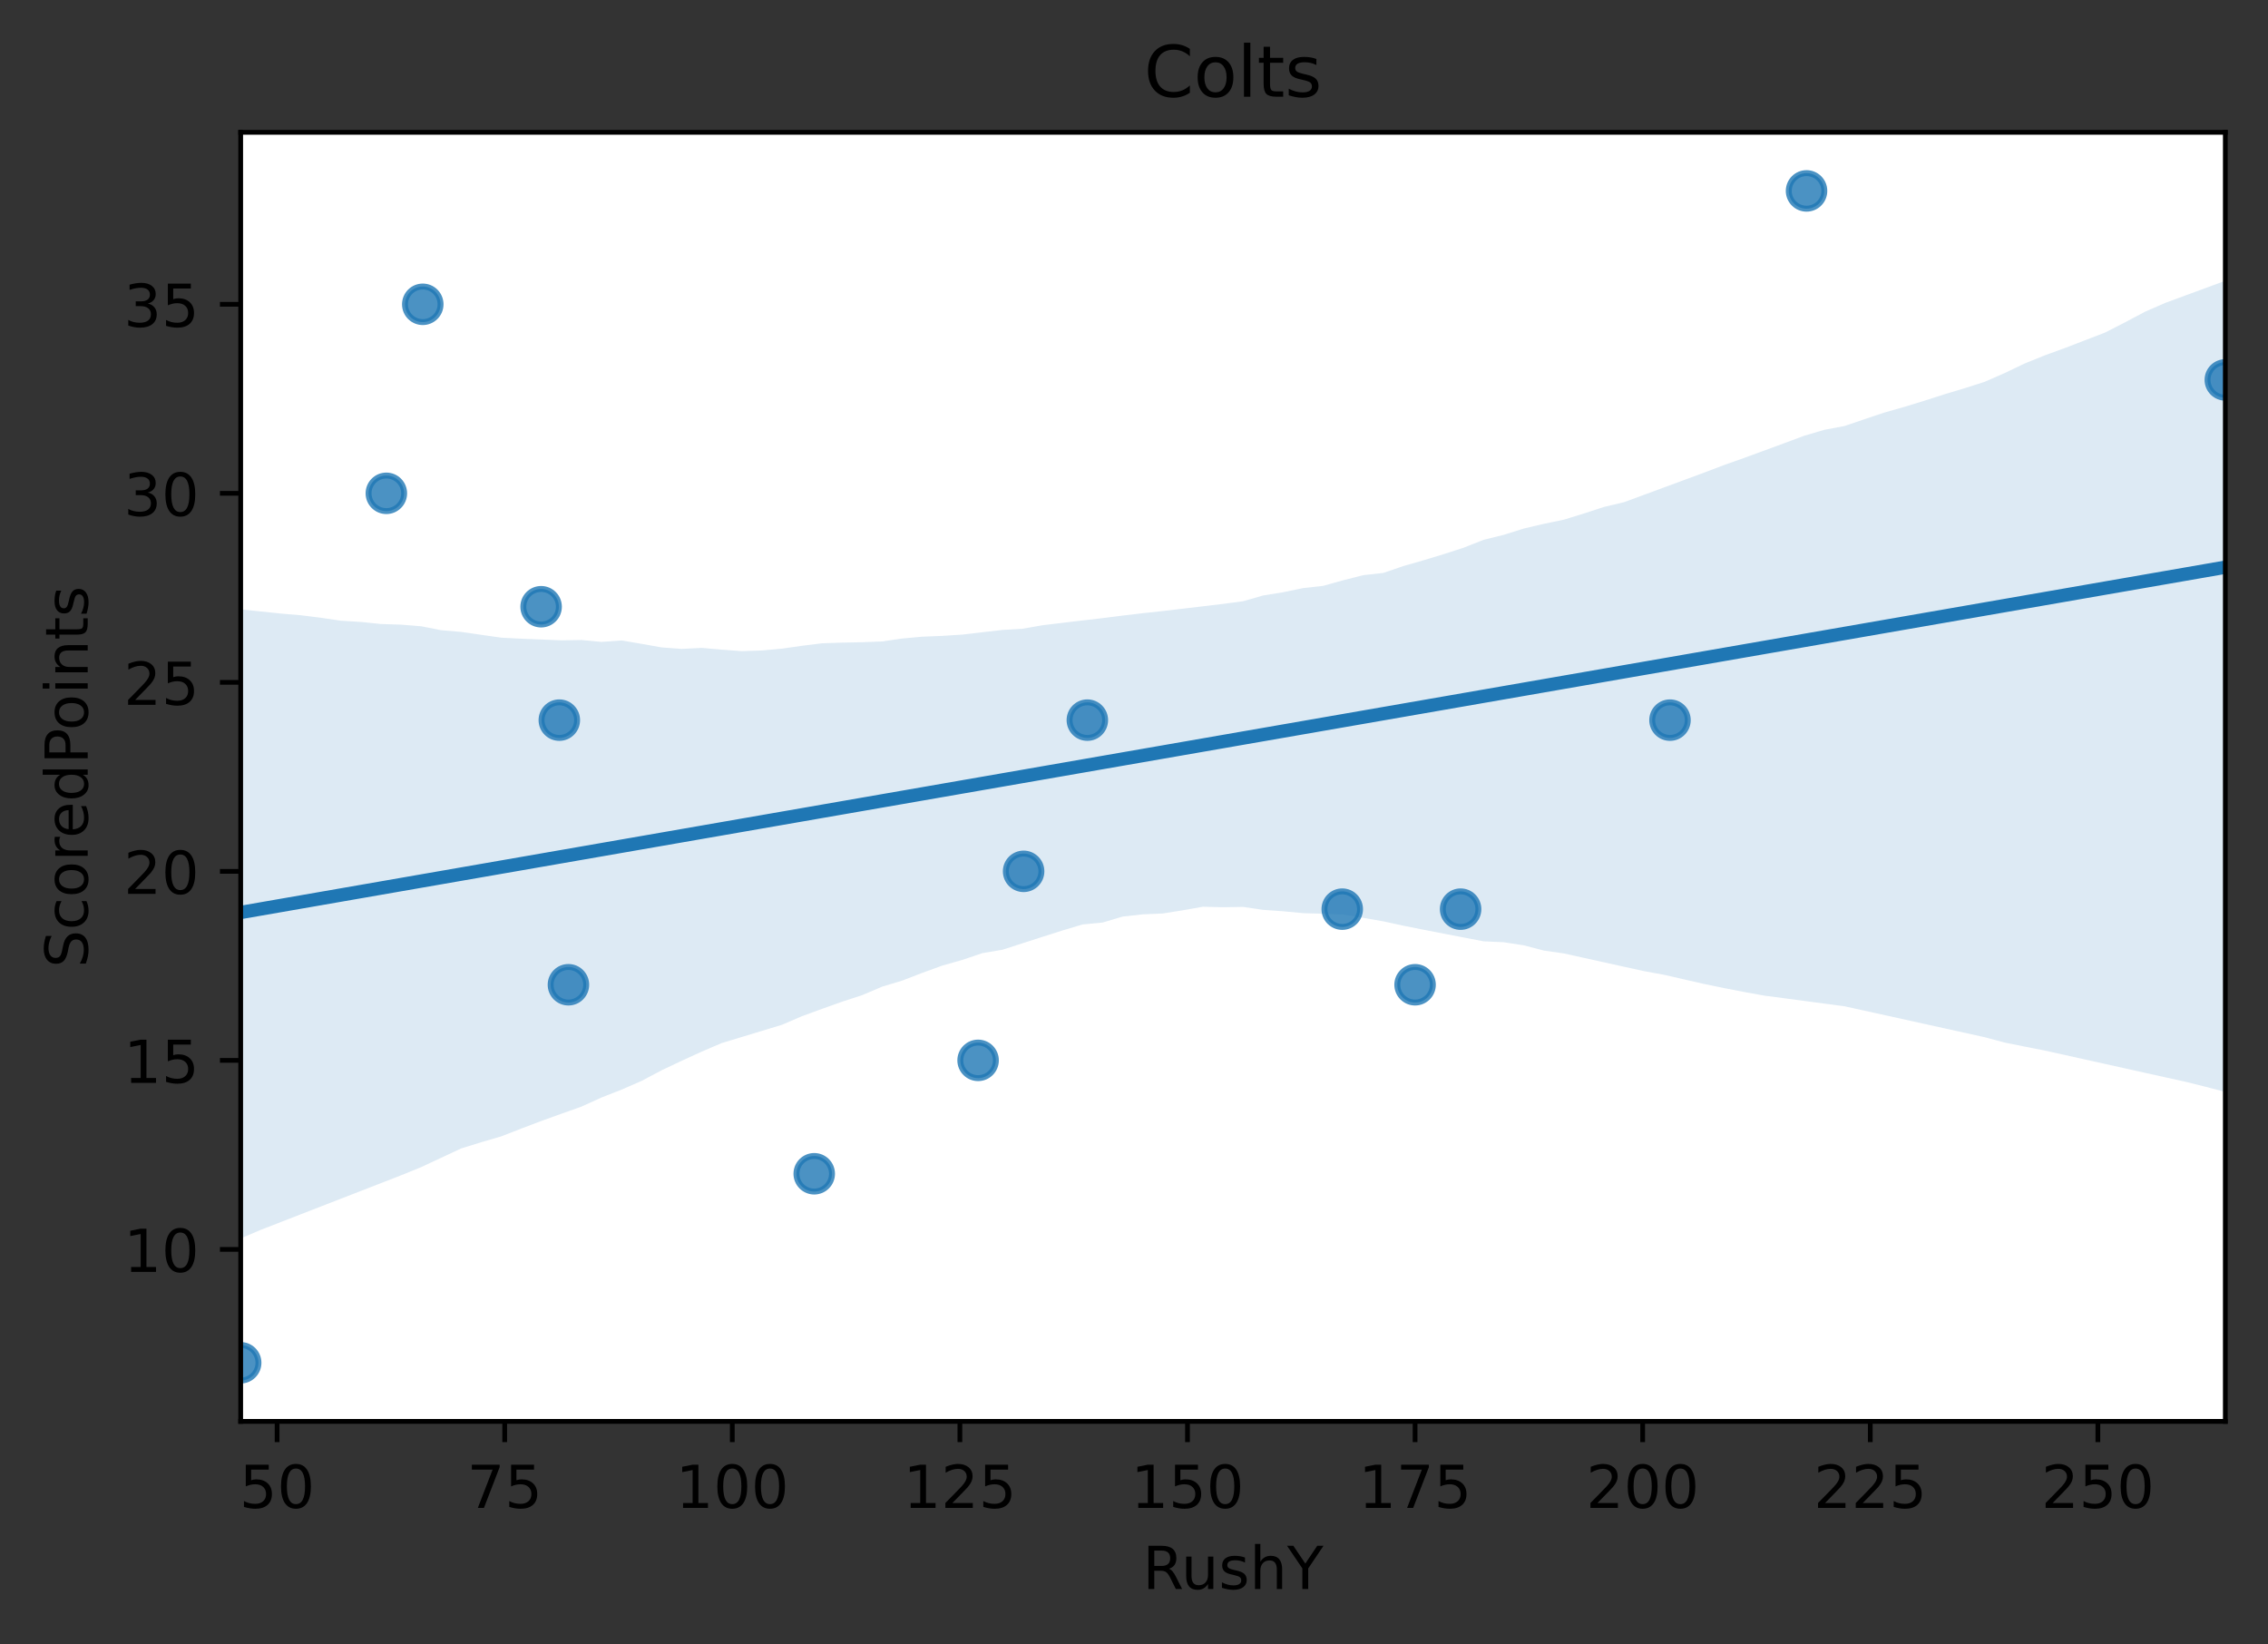 <?xml version="1.0" encoding="utf-8" standalone="no"?>
<!DOCTYPE svg PUBLIC "-//W3C//DTD SVG 1.1//EN"
  "http://www.w3.org/Graphics/SVG/1.1/DTD/svg11.dtd">
<!-- Created with matplotlib (https://matplotlib.org/) -->
<svg height="277.314pt" version="1.1" viewBox="0 0 382.603 277.314" width="382.603pt" xmlns="http://www.w3.org/2000/svg" xmlns:xlink="http://www.w3.org/1999/xlink">
 <rect x="0" y="0" width="382.603" height="277.314" fill="#333333" stroke="none"/>
 <defs>
  <style type="text/css">
*{stroke-linecap:butt;stroke-linejoin:round;}
  </style>
 </defs>
 <g id="figure_1">
  <g id="patch_1">
   <path d="M 0 277.314 
L 382.603 277.314 
L 382.603 0 
L 0 0 
z
" style="fill:none;"/>
  </g>
  <g id="axes_1">
   <g id="patch_2">
    <path d="M 40.603 239.758 
L 375.403 239.758 
L 375.403 22.318 
L 40.603 22.318 
z
" style="fill:#ffffff;"/>
   </g>
   <g id="PathCollection_1">
    <defs>
     <path d="M 0 3 
C 0.796 3 1.559 2.684 2.121 2.121 
C 2.684 1.559 3 0.796 3 0 
C 3 -0.796 2.684 -1.559 2.121 -2.121 
C 1.559 -2.684 0.796 -3 0 -3 
C -0.796 -3 -1.559 -2.684 -2.121 -2.121 
C -2.684 -1.559 -3 -0.796 -3 0 
C -3 0.796 -2.684 1.559 -2.121 2.121 
C -1.559 2.684 -0.796 3 0 3 
z
" id="me872b40023" style="stroke:#1f77b4;stroke-opacity:0.8;"/>
    </defs>
    <g clip-path="url(#pb7a30ecf3b)">
     <use style="fill:#1f77b4;fill-opacity:0.8;stroke:#1f77b4;stroke-opacity:0.8;" x="281.721" xlink:href="#me872b40023" y="121.473"/>
     <use style="fill:#1f77b4;fill-opacity:0.8;stroke:#1f77b4;stroke-opacity:0.8;" x="226.432" xlink:href="#me872b40023" y="153.356"/>
     <use style="fill:#1f77b4;fill-opacity:0.8;stroke:#1f77b4;stroke-opacity:0.8;" x="91.284" xlink:href="#me872b40023" y="102.344"/>
     <use style="fill:#1f77b4;fill-opacity:0.8;stroke:#1f77b4;stroke-opacity:0.8;" x="94.355" xlink:href="#me872b40023" y="121.473"/>
     <use style="fill:#1f77b4;fill-opacity:0.8;stroke:#1f77b4;stroke-opacity:0.8;" x="246.398" xlink:href="#me872b40023" y="153.356"/>
     <use style="fill:#1f77b4;fill-opacity:0.8;stroke:#1f77b4;stroke-opacity:0.8;" x="65.176" xlink:href="#me872b40023" y="83.214"/>
     <use style="fill:#1f77b4;fill-opacity:0.8;stroke:#1f77b4;stroke-opacity:0.8;" x="165.001" xlink:href="#me872b40023" y="178.862"/>
     <use style="fill:#1f77b4;fill-opacity:0.8;stroke:#1f77b4;stroke-opacity:0.8;" x="183.431" xlink:href="#me872b40023" y="121.473"/>
     <use style="fill:#1f77b4;fill-opacity:0.8;stroke:#1f77b4;stroke-opacity:0.8;" x="137.357" xlink:href="#me872b40023" y="197.992"/>
     <use style="fill:#1f77b4;fill-opacity:0.8;stroke:#1f77b4;stroke-opacity:0.8;" x="375.403" xlink:href="#me872b40023" y="64.084"/>
     <use style="fill:#1f77b4;fill-opacity:0.8;stroke:#1f77b4;stroke-opacity:0.8;" x="238.719" xlink:href="#me872b40023" y="166.109"/>
     <use style="fill:#1f77b4;fill-opacity:0.8;stroke:#1f77b4;stroke-opacity:0.8;" x="95.891" xlink:href="#me872b40023" y="166.109"/>
     <use style="fill:#1f77b4;fill-opacity:0.8;stroke:#1f77b4;stroke-opacity:0.8;" x="71.319" xlink:href="#me872b40023" y="51.331"/>
     <use style="fill:#1f77b4;fill-opacity:0.8;stroke:#1f77b4;stroke-opacity:0.8;" x="40.603" xlink:href="#me872b40023" y="229.874"/>
     <use style="fill:#1f77b4;fill-opacity:0.8;stroke:#1f77b4;stroke-opacity:0.8;" x="304.757" xlink:href="#me872b40023" y="32.202"/>
     <use style="fill:#1f77b4;fill-opacity:0.8;stroke:#1f77b4;stroke-opacity:0.8;" x="172.68" xlink:href="#me872b40023" y="146.979"/>
    </g>
   </g>
   <g id="PolyCollection_1">
    <path clip-path="url(#pb7a30ecf3b)" d="M 40.603 102.786 
L 40.603 208.9 
L 43.985 207.454 
L 47.367 206.139 
L 50.749 204.825 
L 54.13 203.51 
L 57.512 202.196 
L 60.894 200.881 
L 64.276 199.567 
L 67.658 198.251 
L 71.039 196.877 
L 74.421 195.297 
L 77.803 193.718 
L 81.185 192.67 
L 84.567 191.678 
L 87.949 190.365 
L 91.33 189.081 
L 94.712 187.863 
L 98.094 186.665 
L 101.476 185.126 
L 104.858 183.799 
L 108.239 182.325 
L 111.621 180.532 
L 115.003 178.931 
L 118.385 177.385 
L 121.767 175.939 
L 125.149 174.915 
L 128.53 173.89 
L 131.912 172.864 
L 135.294 171.409 
L 138.676 170.174 
L 142.058 168.966 
L 145.439 167.866 
L 148.821 166.426 
L 152.203 165.407 
L 155.585 164.102 
L 158.967 162.876 
L 162.349 161.916 
L 165.73 160.773 
L 169.112 160.205 
L 172.494 159.111 
L 175.876 158.022 
L 179.258 156.944 
L 182.639 155.936 
L 186.021 155.609 
L 189.403 154.603 
L 192.785 154.233 
L 196.167 154.087 
L 199.549 153.546 
L 202.93 152.948 
L 206.312 153.036 
L 209.694 152.976 
L 213.076 153.476 
L 216.458 153.711 
L 219.839 154.033 
L 223.221 154.131 
L 226.603 154.262 
L 229.985 154.824 
L 233.367 155.412 
L 236.749 156.15 
L 240.13 156.82 
L 243.512 157.48 
L 246.894 158.131 
L 250.276 158.782 
L 253.658 158.933 
L 257.039 159.455 
L 260.421 160.336 
L 263.803 160.823 
L 267.185 161.571 
L 270.567 162.318 
L 273.949 163.066 
L 277.33 163.809 
L 280.712 164.428 
L 284.094 165.203 
L 287.476 165.976 
L 290.858 166.671 
L 294.239 167.331 
L 297.621 167.941 
L 301.003 168.389 
L 304.385 168.838 
L 307.767 169.286 
L 311.149 169.735 
L 314.53 170.481 
L 317.912 171.227 
L 321.294 171.973 
L 324.676 172.719 
L 328.058 173.465 
L 331.439 174.211 
L 334.821 174.962 
L 338.203 175.865 
L 341.585 176.546 
L 344.967 177.21 
L 348.349 177.959 
L 351.73 178.711 
L 355.112 179.463 
L 358.494 180.216 
L 361.876 180.968 
L 365.258 181.718 
L 368.639 182.461 
L 372.021 183.306 
L 375.403 184.184 
L 375.403 47.361 
L 375.403 47.361 
L 372.021 48.605 
L 368.639 49.848 
L 365.258 51.099 
L 361.876 52.572 
L 358.494 54.368 
L 355.112 56.097 
L 351.73 57.399 
L 348.349 58.702 
L 344.967 59.934 
L 341.585 61.3 
L 338.203 62.914 
L 334.821 64.399 
L 331.439 65.482 
L 328.058 66.495 
L 324.676 67.58 
L 321.294 68.622 
L 317.912 69.584 
L 314.53 70.713 
L 311.149 71.866 
L 307.767 72.499 
L 304.385 73.498 
L 301.003 74.757 
L 297.621 76.001 
L 294.239 77.241 
L 290.858 78.438 
L 287.476 79.722 
L 284.094 80.972 
L 280.712 82.221 
L 277.33 83.47 
L 273.949 84.715 
L 270.567 85.517 
L 267.185 86.617 
L 263.803 87.666 
L 260.421 88.364 
L 257.039 89.161 
L 253.658 90.224 
L 250.276 91.056 
L 246.894 92.394 
L 243.512 93.485 
L 240.13 94.512 
L 236.749 95.481 
L 233.367 96.642 
L 229.985 97.019 
L 226.603 97.873 
L 223.221 98.821 
L 219.839 99.198 
L 216.458 99.9 
L 213.076 100.447 
L 209.694 101.417 
L 206.312 101.869 
L 202.93 102.271 
L 199.549 102.674 
L 196.167 103.069 
L 192.785 103.435 
L 189.403 103.833 
L 186.021 104.266 
L 182.639 104.657 
L 179.258 105.06 
L 175.876 105.465 
L 172.494 106.058 
L 169.112 106.259 
L 165.73 106.647 
L 162.349 107.043 
L 158.967 107.261 
L 155.585 107.398 
L 152.203 107.706 
L 148.821 108.197 
L 145.439 108.332 
L 142.058 108.397 
L 138.676 108.511 
L 135.294 108.93 
L 131.912 109.415 
L 128.53 109.722 
L 125.149 109.835 
L 121.767 109.582 
L 118.385 109.287 
L 115.003 109.457 
L 111.621 109.207 
L 108.239 108.605 
L 104.858 108.03 
L 101.476 108.278 
L 98.094 107.958 
L 94.712 108.014 
L 91.33 107.872 
L 87.949 107.738 
L 84.567 107.564 
L 81.185 107.084 
L 77.803 106.591 
L 74.421 106.305 
L 71.039 105.638 
L 67.658 105.367 
L 64.276 105.259 
L 60.894 104.913 
L 57.512 104.702 
L 54.13 104.206 
L 50.749 103.783 
L 47.367 103.496 
L 43.985 103.141 
L 40.603 102.786 
z
" style="fill:#1f77b4;fill-opacity:0.15;"/>
   </g>
   <g id="matplotlib.axis_1">
    <g id="xtick_1">
     <g id="line2d_1">
      <defs>
       <path d="M 0 0 
L 0 3.5 
" id="me94b6200f5" style="stroke:#000000;stroke-width:0.8;"/>
      </defs>
      <g>
       <use style="stroke:#000000;stroke-width:0.8;" x="46.746" xlink:href="#me94b6200f5" y="239.758"/>
      </g>
     </g>
     <g id="text_1">
      <!-- 50 -->
      <defs>
       <path d="M 10.797 72.906 
L 49.516 72.906 
L 49.516 64.594 
L 19.828 64.594 
L 19.828 46.734 
Q 21.969 47.469 24.109 47.828 
Q 26.266 48.188 28.422 48.188 
Q 40.625 48.188 47.75 41.5 
Q 54.891 34.812 54.891 23.391 
Q 54.891 11.625 47.562 5.094 
Q 40.234 -1.422 26.906 -1.422 
Q 22.312 -1.422 17.547 -0.641 
Q 12.797 0.141 7.719 1.703 
L 7.719 11.625 
Q 12.109 9.234 16.797 8.062 
Q 21.484 6.891 26.703 6.891 
Q 35.156 6.891 40.078 11.328 
Q 45.016 15.766 45.016 23.391 
Q 45.016 31 40.078 35.438 
Q 35.156 39.891 26.703 39.891 
Q 22.75 39.891 18.812 39.016 
Q 14.891 38.141 10.797 36.281 
z
" id="DejaVuSans-53"/>
       <path d="M 31.781 66.406 
Q 24.172 66.406 20.328 58.906 
Q 16.5 51.422 16.5 36.375 
Q 16.5 21.391 20.328 13.891 
Q 24.172 6.391 31.781 6.391 
Q 39.453 6.391 43.281 13.891 
Q 47.125 21.391 47.125 36.375 
Q 47.125 51.422 43.281 58.906 
Q 39.453 66.406 31.781 66.406 
z
M 31.781 74.219 
Q 44.047 74.219 50.516 64.516 
Q 56.984 54.828 56.984 36.375 
Q 56.984 17.969 50.516 8.266 
Q 44.047 -1.422 31.781 -1.422 
Q 19.531 -1.422 13.062 8.266 
Q 6.594 17.969 6.594 36.375 
Q 6.594 54.828 13.062 64.516 
Q 19.531 74.219 31.781 74.219 
z
" id="DejaVuSans-48"/>
      </defs>
      <g transform="translate(40.384 254.357)scale(0.1 -0.1)">
       <use xlink:href="#DejaVuSans-53"/>
       <use x="63.623" xlink:href="#DejaVuSans-48"/>
      </g>
     </g>
    </g>
    <g id="xtick_2">
     <g id="line2d_2">
      <g>
       <use style="stroke:#000000;stroke-width:0.8;" x="85.141" xlink:href="#me94b6200f5" y="239.758"/>
      </g>
     </g>
     <g id="text_2">
      <!-- 75 -->
      <defs>
       <path d="M 8.203 72.906 
L 55.078 72.906 
L 55.078 68.703 
L 28.609 0 
L 18.312 0 
L 43.219 64.594 
L 8.203 64.594 
z
" id="DejaVuSans-55"/>
      </defs>
      <g transform="translate(78.778 254.357)scale(0.1 -0.1)">
       <use xlink:href="#DejaVuSans-55"/>
       <use x="63.623" xlink:href="#DejaVuSans-53"/>
      </g>
     </g>
    </g>
    <g id="xtick_3">
     <g id="line2d_3">
      <g>
       <use style="stroke:#000000;stroke-width:0.8;" x="123.535" xlink:href="#me94b6200f5" y="239.758"/>
      </g>
     </g>
     <g id="text_3">
      <!-- 100 -->
      <defs>
       <path d="M 12.406 8.297 
L 28.516 8.297 
L 28.516 63.922 
L 10.984 60.406 
L 10.984 69.391 
L 28.422 72.906 
L 38.281 72.906 
L 38.281 8.297 
L 54.391 8.297 
L 54.391 0 
L 12.406 0 
z
" id="DejaVuSans-49"/>
      </defs>
      <g transform="translate(113.991 254.357)scale(0.1 -0.1)">
       <use xlink:href="#DejaVuSans-49"/>
       <use x="63.623" xlink:href="#DejaVuSans-48"/>
       <use x="127.246" xlink:href="#DejaVuSans-48"/>
      </g>
     </g>
    </g>
    <g id="xtick_4">
     <g id="line2d_4">
      <g>
       <use style="stroke:#000000;stroke-width:0.8;" x="161.93" xlink:href="#me94b6200f5" y="239.758"/>
      </g>
     </g>
     <g id="text_4">
      <!-- 125 -->
      <defs>
       <path d="M 19.188 8.297 
L 53.609 8.297 
L 53.609 0 
L 7.328 0 
L 7.328 8.297 
Q 12.938 14.109 22.625 23.891 
Q 32.328 33.688 34.812 36.531 
Q 39.547 41.844 41.422 45.531 
Q 43.312 49.219 43.312 52.781 
Q 43.312 58.594 39.234 62.25 
Q 35.156 65.922 28.609 65.922 
Q 23.969 65.922 18.812 64.312 
Q 13.672 62.703 7.812 59.422 
L 7.812 69.391 
Q 13.766 71.781 18.938 73 
Q 24.125 74.219 28.422 74.219 
Q 39.75 74.219 46.484 68.547 
Q 53.219 62.891 53.219 53.422 
Q 53.219 48.922 51.531 44.891 
Q 49.859 40.875 45.406 35.406 
Q 44.188 33.984 37.641 27.219 
Q 31.109 20.453 19.188 8.297 
z
" id="DejaVuSans-50"/>
      </defs>
      <g transform="translate(152.386 254.357)scale(0.1 -0.1)">
       <use xlink:href="#DejaVuSans-49"/>
       <use x="63.623" xlink:href="#DejaVuSans-50"/>
       <use x="127.246" xlink:href="#DejaVuSans-53"/>
      </g>
     </g>
    </g>
    <g id="xtick_5">
     <g id="line2d_5">
      <g>
       <use style="stroke:#000000;stroke-width:0.8;" x="200.324" xlink:href="#me94b6200f5" y="239.758"/>
      </g>
     </g>
     <g id="text_5">
      <!-- 150 -->
      <g transform="translate(190.78 254.357)scale(0.1 -0.1)">
       <use xlink:href="#DejaVuSans-49"/>
       <use x="63.623" xlink:href="#DejaVuSans-53"/>
       <use x="127.246" xlink:href="#DejaVuSans-48"/>
      </g>
     </g>
    </g>
    <g id="xtick_6">
     <g id="line2d_6">
      <g>
       <use style="stroke:#000000;stroke-width:0.8;" x="238.719" xlink:href="#me94b6200f5" y="239.758"/>
      </g>
     </g>
     <g id="text_6">
      <!-- 175 -->
      <g transform="translate(229.175 254.357)scale(0.1 -0.1)">
       <use xlink:href="#DejaVuSans-49"/>
       <use x="63.623" xlink:href="#DejaVuSans-55"/>
       <use x="127.246" xlink:href="#DejaVuSans-53"/>
      </g>
     </g>
    </g>
    <g id="xtick_7">
     <g id="line2d_7">
      <g>
       <use style="stroke:#000000;stroke-width:0.8;" x="277.113" xlink:href="#me94b6200f5" y="239.758"/>
      </g>
     </g>
     <g id="text_7">
      <!-- 200 -->
      <g transform="translate(267.569 254.357)scale(0.1 -0.1)">
       <use xlink:href="#DejaVuSans-50"/>
       <use x="63.623" xlink:href="#DejaVuSans-48"/>
       <use x="127.246" xlink:href="#DejaVuSans-48"/>
      </g>
     </g>
    </g>
    <g id="xtick_8">
     <g id="line2d_8">
      <g>
       <use style="stroke:#000000;stroke-width:0.8;" x="315.508" xlink:href="#me94b6200f5" y="239.758"/>
      </g>
     </g>
     <g id="text_8">
      <!-- 225 -->
      <g transform="translate(305.964 254.357)scale(0.1 -0.1)">
       <use xlink:href="#DejaVuSans-50"/>
       <use x="63.623" xlink:href="#DejaVuSans-50"/>
       <use x="127.246" xlink:href="#DejaVuSans-53"/>
      </g>
     </g>
    </g>
    <g id="xtick_9">
     <g id="line2d_9">
      <g>
       <use style="stroke:#000000;stroke-width:0.8;" x="353.902" xlink:href="#me94b6200f5" y="239.758"/>
      </g>
     </g>
     <g id="text_9">
      <!-- 250 -->
      <g transform="translate(344.358 254.357)scale(0.1 -0.1)">
       <use xlink:href="#DejaVuSans-50"/>
       <use x="63.623" xlink:href="#DejaVuSans-53"/>
       <use x="127.246" xlink:href="#DejaVuSans-48"/>
      </g>
     </g>
    </g>
    <g id="text_10">
     <!-- RushY -->
     <defs>
      <path d="M 44.391 34.188 
Q 47.562 33.109 50.562 29.594 
Q 53.562 26.078 56.594 19.922 
L 66.609 0 
L 56 0 
L 46.688 18.703 
Q 43.062 26.031 39.672 28.422 
Q 36.281 30.812 30.422 30.812 
L 19.672 30.812 
L 19.672 0 
L 9.812 0 
L 9.812 72.906 
L 32.078 72.906 
Q 44.578 72.906 50.734 67.672 
Q 56.891 62.453 56.891 51.906 
Q 56.891 45.016 53.688 40.469 
Q 50.484 35.938 44.391 34.188 
z
M 19.672 64.797 
L 19.672 38.922 
L 32.078 38.922 
Q 39.203 38.922 42.844 42.219 
Q 46.484 45.516 46.484 51.906 
Q 46.484 58.297 42.844 61.547 
Q 39.203 64.797 32.078 64.797 
z
" id="DejaVuSans-82"/>
      <path d="M 8.5 21.578 
L 8.5 54.688 
L 17.484 54.688 
L 17.484 21.922 
Q 17.484 14.156 20.5 10.266 
Q 23.531 6.391 29.594 6.391 
Q 36.859 6.391 41.078 11.031 
Q 45.312 15.672 45.312 23.688 
L 45.312 54.688 
L 54.297 54.688 
L 54.297 0 
L 45.312 0 
L 45.312 8.406 
Q 42.047 3.422 37.719 1 
Q 33.406 -1.422 27.688 -1.422 
Q 18.266 -1.422 13.375 4.438 
Q 8.5 10.297 8.5 21.578 
z
M 31.109 56 
z
" id="DejaVuSans-117"/>
      <path d="M 44.281 53.078 
L 44.281 44.578 
Q 40.484 46.531 36.375 47.5 
Q 32.281 48.484 27.875 48.484 
Q 21.188 48.484 17.844 46.438 
Q 14.5 44.391 14.5 40.281 
Q 14.5 37.156 16.891 35.375 
Q 19.281 33.594 26.516 31.984 
L 29.594 31.297 
Q 39.156 29.25 43.188 25.516 
Q 47.219 21.781 47.219 15.094 
Q 47.219 7.469 41.188 3.016 
Q 35.156 -1.422 24.609 -1.422 
Q 20.219 -1.422 15.453 -0.562 
Q 10.688 0.297 5.422 2 
L 5.422 11.281 
Q 10.406 8.688 15.234 7.391 
Q 20.062 6.109 24.812 6.109 
Q 31.156 6.109 34.562 8.281 
Q 37.984 10.453 37.984 14.406 
Q 37.984 18.062 35.516 20.016 
Q 33.062 21.969 24.703 23.781 
L 21.578 24.516 
Q 13.234 26.266 9.516 29.906 
Q 5.812 33.547 5.812 39.891 
Q 5.812 47.609 11.281 51.797 
Q 16.75 56 26.812 56 
Q 31.781 56 36.172 55.266 
Q 40.578 54.547 44.281 53.078 
z
" id="DejaVuSans-115"/>
      <path d="M 54.891 33.016 
L 54.891 0 
L 45.906 0 
L 45.906 32.719 
Q 45.906 40.484 42.875 44.328 
Q 39.844 48.188 33.797 48.188 
Q 26.516 48.188 22.312 43.547 
Q 18.109 38.922 18.109 30.906 
L 18.109 0 
L 9.078 0 
L 9.078 75.984 
L 18.109 75.984 
L 18.109 46.188 
Q 21.344 51.125 25.703 53.562 
Q 30.078 56 35.797 56 
Q 45.219 56 50.047 50.172 
Q 54.891 44.344 54.891 33.016 
z
" id="DejaVuSans-104"/>
      <path d="M -0.203 72.906 
L 10.406 72.906 
L 30.609 42.922 
L 50.688 72.906 
L 61.281 72.906 
L 35.5 34.719 
L 35.5 0 
L 25.594 0 
L 25.594 34.719 
z
" id="DejaVuSans-89"/>
     </defs>
     <g transform="translate(192.758 268.035)scale(0.1 -0.1)">
      <use xlink:href="#DejaVuSans-82"/>
      <use x="64.982" xlink:href="#DejaVuSans-117"/>
      <use x="128.361" xlink:href="#DejaVuSans-115"/>
      <use x="180.461" xlink:href="#DejaVuSans-104"/>
      <use x="243.84" xlink:href="#DejaVuSans-89"/>
     </g>
    </g>
   </g>
   <g id="matplotlib.axis_2">
    <g id="ytick_1">
     <g id="line2d_10">
      <defs>
       <path d="M 0 0 
L -3.5 0 
" id="m3a8071ec8d" style="stroke:#000000;stroke-width:0.8;"/>
      </defs>
      <g>
       <use style="stroke:#000000;stroke-width:0.8;" x="40.603" xlink:href="#m3a8071ec8d" y="210.745"/>
      </g>
     </g>
     <g id="text_11">
      <!-- 10 -->
      <g transform="translate(20.878 214.544)scale(0.1 -0.1)">
       <use xlink:href="#DejaVuSans-49"/>
       <use x="63.623" xlink:href="#DejaVuSans-48"/>
      </g>
     </g>
    </g>
    <g id="ytick_2">
     <g id="line2d_11">
      <g>
       <use style="stroke:#000000;stroke-width:0.8;" x="40.603" xlink:href="#m3a8071ec8d" y="178.862"/>
      </g>
     </g>
     <g id="text_12">
      <!-- 15 -->
      <g transform="translate(20.878 182.661)scale(0.1 -0.1)">
       <use xlink:href="#DejaVuSans-49"/>
       <use x="63.623" xlink:href="#DejaVuSans-53"/>
      </g>
     </g>
    </g>
    <g id="ytick_3">
     <g id="line2d_12">
      <g>
       <use style="stroke:#000000;stroke-width:0.8;" x="40.603" xlink:href="#m3a8071ec8d" y="146.979"/>
      </g>
     </g>
     <g id="text_13">
      <!-- 20 -->
      <g transform="translate(20.878 150.779)scale(0.1 -0.1)">
       <use xlink:href="#DejaVuSans-50"/>
       <use x="63.623" xlink:href="#DejaVuSans-48"/>
      </g>
     </g>
    </g>
    <g id="ytick_4">
     <g id="line2d_13">
      <g>
       <use style="stroke:#000000;stroke-width:0.8;" x="40.603" xlink:href="#m3a8071ec8d" y="115.097"/>
      </g>
     </g>
     <g id="text_14">
      <!-- 25 -->
      <g transform="translate(20.878 118.896)scale(0.1 -0.1)">
       <use xlink:href="#DejaVuSans-50"/>
       <use x="63.623" xlink:href="#DejaVuSans-53"/>
      </g>
     </g>
    </g>
    <g id="ytick_5">
     <g id="line2d_14">
      <g>
       <use style="stroke:#000000;stroke-width:0.8;" x="40.603" xlink:href="#m3a8071ec8d" y="83.214"/>
      </g>
     </g>
     <g id="text_15">
      <!-- 30 -->
      <defs>
       <path d="M 40.578 39.312 
Q 47.656 37.797 51.625 33 
Q 55.609 28.219 55.609 21.188 
Q 55.609 10.406 48.188 4.484 
Q 40.766 -1.422 27.094 -1.422 
Q 22.516 -1.422 17.656 -0.516 
Q 12.797 0.391 7.625 2.203 
L 7.625 11.719 
Q 11.719 9.328 16.594 8.109 
Q 21.484 6.891 26.812 6.891 
Q 36.078 6.891 40.938 10.547 
Q 45.797 14.203 45.797 21.188 
Q 45.797 27.641 41.281 31.266 
Q 36.766 34.906 28.719 34.906 
L 20.219 34.906 
L 20.219 43.016 
L 29.109 43.016 
Q 36.375 43.016 40.234 45.922 
Q 44.094 48.828 44.094 54.297 
Q 44.094 59.906 40.109 62.906 
Q 36.141 65.922 28.719 65.922 
Q 24.656 65.922 20.016 65.031 
Q 15.375 64.156 9.812 62.312 
L 9.812 71.094 
Q 15.438 72.656 20.344 73.438 
Q 25.25 74.219 29.594 74.219 
Q 40.828 74.219 47.359 69.109 
Q 53.906 64.016 53.906 55.328 
Q 53.906 49.266 50.438 45.094 
Q 46.969 40.922 40.578 39.312 
z
" id="DejaVuSans-51"/>
      </defs>
      <g transform="translate(20.878 87.013)scale(0.1 -0.1)">
       <use xlink:href="#DejaVuSans-51"/>
       <use x="63.623" xlink:href="#DejaVuSans-48"/>
      </g>
     </g>
    </g>
    <g id="ytick_6">
     <g id="line2d_15">
      <g>
       <use style="stroke:#000000;stroke-width:0.8;" x="40.603" xlink:href="#m3a8071ec8d" y="51.331"/>
      </g>
     </g>
     <g id="text_16">
      <!-- 35 -->
      <g transform="translate(20.878 55.131)scale(0.1 -0.1)">
       <use xlink:href="#DejaVuSans-51"/>
       <use x="63.623" xlink:href="#DejaVuSans-53"/>
      </g>
     </g>
    </g>
    <g id="text_17">
     <!-- ScoredPoints -->
     <defs>
      <path d="M 53.516 70.516 
L 53.516 60.891 
Q 47.906 63.578 42.922 64.891 
Q 37.938 66.219 33.297 66.219 
Q 25.25 66.219 20.875 63.094 
Q 16.5 59.969 16.5 54.203 
Q 16.5 49.359 19.406 46.891 
Q 22.312 44.438 30.422 42.922 
L 36.375 41.703 
Q 47.406 39.594 52.656 34.297 
Q 57.906 29 57.906 20.125 
Q 57.906 9.516 50.797 4.047 
Q 43.703 -1.422 29.984 -1.422 
Q 24.812 -1.422 18.969 -0.25 
Q 13.141 0.922 6.891 3.219 
L 6.891 13.375 
Q 12.891 10.016 18.656 8.297 
Q 24.422 6.594 29.984 6.594 
Q 38.422 6.594 43.016 9.906 
Q 47.609 13.234 47.609 19.391 
Q 47.609 24.75 44.312 27.781 
Q 41.016 30.812 33.5 32.328 
L 27.484 33.5 
Q 16.453 35.688 11.516 40.375 
Q 6.594 45.062 6.594 53.422 
Q 6.594 63.094 13.406 68.656 
Q 20.219 74.219 32.172 74.219 
Q 37.312 74.219 42.625 73.281 
Q 47.953 72.359 53.516 70.516 
z
" id="DejaVuSans-83"/>
      <path d="M 48.781 52.594 
L 48.781 44.188 
Q 44.969 46.297 41.141 47.344 
Q 37.312 48.391 33.406 48.391 
Q 24.656 48.391 19.812 42.844 
Q 14.984 37.312 14.984 27.297 
Q 14.984 17.281 19.812 11.734 
Q 24.656 6.203 33.406 6.203 
Q 37.312 6.203 41.141 7.25 
Q 44.969 8.297 48.781 10.406 
L 48.781 2.094 
Q 45.016 0.344 40.984 -0.531 
Q 36.969 -1.422 32.422 -1.422 
Q 20.062 -1.422 12.781 6.344 
Q 5.516 14.109 5.516 27.297 
Q 5.516 40.672 12.859 48.328 
Q 20.219 56 33.016 56 
Q 37.156 56 41.109 55.141 
Q 45.062 54.297 48.781 52.594 
z
" id="DejaVuSans-99"/>
      <path d="M 30.609 48.391 
Q 23.391 48.391 19.188 42.75 
Q 14.984 37.109 14.984 27.297 
Q 14.984 17.484 19.156 11.844 
Q 23.344 6.203 30.609 6.203 
Q 37.797 6.203 41.984 11.859 
Q 46.188 17.531 46.188 27.297 
Q 46.188 37.016 41.984 42.703 
Q 37.797 48.391 30.609 48.391 
z
M 30.609 56 
Q 42.328 56 49.016 48.375 
Q 55.719 40.766 55.719 27.297 
Q 55.719 13.875 49.016 6.219 
Q 42.328 -1.422 30.609 -1.422 
Q 18.844 -1.422 12.172 6.219 
Q 5.516 13.875 5.516 27.297 
Q 5.516 40.766 12.172 48.375 
Q 18.844 56 30.609 56 
z
" id="DejaVuSans-111"/>
      <path d="M 41.109 46.297 
Q 39.594 47.172 37.812 47.578 
Q 36.031 48 33.891 48 
Q 26.266 48 22.188 43.047 
Q 18.109 38.094 18.109 28.812 
L 18.109 0 
L 9.078 0 
L 9.078 54.688 
L 18.109 54.688 
L 18.109 46.188 
Q 20.953 51.172 25.484 53.578 
Q 30.031 56 36.531 56 
Q 37.453 56 38.578 55.875 
Q 39.703 55.766 41.062 55.516 
z
" id="DejaVuSans-114"/>
      <path d="M 56.203 29.594 
L 56.203 25.203 
L 14.891 25.203 
Q 15.484 15.922 20.484 11.062 
Q 25.484 6.203 34.422 6.203 
Q 39.594 6.203 44.453 7.469 
Q 49.312 8.734 54.109 11.281 
L 54.109 2.781 
Q 49.266 0.734 44.188 -0.344 
Q 39.109 -1.422 33.891 -1.422 
Q 20.797 -1.422 13.156 6.188 
Q 5.516 13.812 5.516 26.812 
Q 5.516 40.234 12.766 48.109 
Q 20.016 56 32.328 56 
Q 43.359 56 49.781 48.891 
Q 56.203 41.797 56.203 29.594 
z
M 47.219 32.234 
Q 47.125 39.594 43.094 43.984 
Q 39.062 48.391 32.422 48.391 
Q 24.906 48.391 20.391 44.141 
Q 15.875 39.891 15.188 32.172 
z
" id="DejaVuSans-101"/>
      <path d="M 45.406 46.391 
L 45.406 75.984 
L 54.391 75.984 
L 54.391 0 
L 45.406 0 
L 45.406 8.203 
Q 42.578 3.328 38.25 0.953 
Q 33.938 -1.422 27.875 -1.422 
Q 17.969 -1.422 11.734 6.484 
Q 5.516 14.406 5.516 27.297 
Q 5.516 40.188 11.734 48.094 
Q 17.969 56 27.875 56 
Q 33.938 56 38.25 53.625 
Q 42.578 51.266 45.406 46.391 
z
M 14.797 27.297 
Q 14.797 17.391 18.875 11.75 
Q 22.953 6.109 30.078 6.109 
Q 37.203 6.109 41.297 11.75 
Q 45.406 17.391 45.406 27.297 
Q 45.406 37.203 41.297 42.844 
Q 37.203 48.484 30.078 48.484 
Q 22.953 48.484 18.875 42.844 
Q 14.797 37.203 14.797 27.297 
z
" id="DejaVuSans-100"/>
      <path d="M 19.672 64.797 
L 19.672 37.406 
L 32.078 37.406 
Q 38.969 37.406 42.719 40.969 
Q 46.484 44.531 46.484 51.125 
Q 46.484 57.672 42.719 61.234 
Q 38.969 64.797 32.078 64.797 
z
M 9.812 72.906 
L 32.078 72.906 
Q 44.344 72.906 50.609 67.359 
Q 56.891 61.812 56.891 51.125 
Q 56.891 40.328 50.609 34.812 
Q 44.344 29.297 32.078 29.297 
L 19.672 29.297 
L 19.672 0 
L 9.812 0 
z
" id="DejaVuSans-80"/>
      <path d="M 9.422 54.688 
L 18.406 54.688 
L 18.406 0 
L 9.422 0 
z
M 9.422 75.984 
L 18.406 75.984 
L 18.406 64.594 
L 9.422 64.594 
z
" id="DejaVuSans-105"/>
      <path d="M 54.891 33.016 
L 54.891 0 
L 45.906 0 
L 45.906 32.719 
Q 45.906 40.484 42.875 44.328 
Q 39.844 48.188 33.797 48.188 
Q 26.516 48.188 22.312 43.547 
Q 18.109 38.922 18.109 30.906 
L 18.109 0 
L 9.078 0 
L 9.078 54.688 
L 18.109 54.688 
L 18.109 46.188 
Q 21.344 51.125 25.703 53.562 
Q 30.078 56 35.797 56 
Q 45.219 56 50.047 50.172 
Q 54.891 44.344 54.891 33.016 
z
" id="DejaVuSans-110"/>
      <path d="M 18.312 70.219 
L 18.312 54.688 
L 36.812 54.688 
L 36.812 47.703 
L 18.312 47.703 
L 18.312 18.016 
Q 18.312 11.328 20.141 9.422 
Q 21.969 7.516 27.594 7.516 
L 36.812 7.516 
L 36.812 0 
L 27.594 0 
Q 17.188 0 13.234 3.875 
Q 9.281 7.766 9.281 18.016 
L 9.281 47.703 
L 2.688 47.703 
L 2.688 54.688 
L 9.281 54.688 
L 9.281 70.219 
z
" id="DejaVuSans-116"/>
     </defs>
     <g transform="translate(14.798 163.23)rotate(-90)scale(0.1 -0.1)">
      <use xlink:href="#DejaVuSans-83"/>
      <use x="63.477" xlink:href="#DejaVuSans-99"/>
      <use x="118.457" xlink:href="#DejaVuSans-111"/>
      <use x="179.639" xlink:href="#DejaVuSans-114"/>
      <use x="218.502" xlink:href="#DejaVuSans-101"/>
      <use x="280.025" xlink:href="#DejaVuSans-100"/>
      <use x="343.502" xlink:href="#DejaVuSans-80"/>
      <use x="400.18" xlink:href="#DejaVuSans-111"/>
      <use x="461.361" xlink:href="#DejaVuSans-105"/>
      <use x="489.145" xlink:href="#DejaVuSans-110"/>
      <use x="552.523" xlink:href="#DejaVuSans-116"/>
      <use x="591.732" xlink:href="#DejaVuSans-115"/>
     </g>
    </g>
   </g>
   <g id="line2d_16">
    <path clip-path="url(#pb7a30ecf3b)" d="M 40.603 153.916 
L 43.985 153.327 
L 47.367 152.739 
L 50.749 152.151 
L 54.13 151.562 
L 57.512 150.974 
L 60.894 150.386 
L 64.276 149.798 
L 67.658 149.209 
L 71.039 148.621 
L 74.421 148.033 
L 77.803 147.444 
L 81.185 146.856 
L 84.567 146.268 
L 87.949 145.68 
L 91.33 145.091 
L 94.712 144.503 
L 98.094 143.915 
L 101.476 143.326 
L 104.858 142.738 
L 108.239 142.15 
L 111.621 141.562 
L 115.003 140.973 
L 118.385 140.385 
L 121.767 139.797 
L 125.149 139.208 
L 128.53 138.62 
L 131.912 138.032 
L 135.294 137.444 
L 138.676 136.855 
L 142.058 136.267 
L 145.439 135.679 
L 148.821 135.09 
L 152.203 134.502 
L 155.585 133.914 
L 158.967 133.326 
L 162.349 132.737 
L 165.73 132.149 
L 169.112 131.561 
L 172.494 130.973 
L 175.876 130.384 
L 179.258 129.796 
L 182.639 129.208 
L 186.021 128.619 
L 189.403 128.031 
L 192.785 127.443 
L 196.167 126.855 
L 199.549 126.266 
L 202.93 125.678 
L 206.312 125.09 
L 209.694 124.501 
L 213.076 123.913 
L 216.458 123.325 
L 219.839 122.737 
L 223.221 122.148 
L 226.603 121.56 
L 229.985 120.972 
L 233.367 120.383 
L 236.749 119.795 
L 240.13 119.207 
L 243.512 118.619 
L 246.894 118.03 
L 250.276 117.442 
L 253.658 116.854 
L 257.039 116.265 
L 260.421 115.677 
L 263.803 115.089 
L 267.185 114.501 
L 270.567 113.912 
L 273.949 113.324 
L 277.33 112.736 
L 280.712 112.148 
L 284.094 111.559 
L 287.476 110.971 
L 290.858 110.383 
L 294.239 109.794 
L 297.621 109.206 
L 301.003 108.618 
L 304.385 108.03 
L 307.767 107.441 
L 311.149 106.853 
L 314.53 106.265 
L 317.912 105.676 
L 321.294 105.088 
L 324.676 104.5 
L 328.058 103.912 
L 331.439 103.323 
L 334.821 102.735 
L 338.203 102.147 
L 341.585 101.558 
L 344.967 100.97 
L 348.349 100.382 
L 351.73 99.794 
L 355.112 99.205 
L 358.494 98.617 
L 361.876 98.029 
L 365.258 97.44 
L 368.639 96.852 
L 372.021 96.264 
L 375.403 95.676 
" style="fill:none;stroke:#1f77b4;stroke-linecap:square;stroke-width:2.25;"/>
   </g>
   <g id="patch_3">
    <path d="M 40.603 239.758 
L 40.603 22.318 
" style="fill:none;stroke:#000000;stroke-linecap:square;stroke-linejoin:miter;stroke-width:0.8;"/>
   </g>
   <g id="patch_4">
    <path d="M 375.403 239.758 
L 375.403 22.318 
" style="fill:none;stroke:#000000;stroke-linecap:square;stroke-linejoin:miter;stroke-width:0.8;"/>
   </g>
   <g id="patch_5">
    <path d="M 40.603 239.758 
L 375.403 239.758 
" style="fill:none;stroke:#000000;stroke-linecap:square;stroke-linejoin:miter;stroke-width:0.8;"/>
   </g>
   <g id="patch_6">
    <path d="M 40.603 22.318 
L 375.403 22.318 
" style="fill:none;stroke:#000000;stroke-linecap:square;stroke-linejoin:miter;stroke-width:0.8;"/>
   </g>
   <g id="text_18">
    <!-- Colts -->
    <defs>
     <path d="M 64.406 67.281 
L 64.406 56.891 
Q 59.422 61.531 53.781 63.812 
Q 48.141 66.109 41.797 66.109 
Q 29.297 66.109 22.656 58.469 
Q 16.016 50.828 16.016 36.375 
Q 16.016 21.969 22.656 14.328 
Q 29.297 6.688 41.797 6.688 
Q 48.141 6.688 53.781 8.984 
Q 59.422 11.281 64.406 15.922 
L 64.406 5.609 
Q 59.234 2.094 53.438 0.328 
Q 47.656 -1.422 41.219 -1.422 
Q 24.656 -1.422 15.125 8.703 
Q 5.609 18.844 5.609 36.375 
Q 5.609 53.953 15.125 64.078 
Q 24.656 74.219 41.219 74.219 
Q 47.75 74.219 53.531 72.484 
Q 59.328 70.75 64.406 67.281 
z
" id="DejaVuSans-67"/>
     <path d="M 9.422 75.984 
L 18.406 75.984 
L 18.406 0 
L 9.422 0 
z
" id="DejaVuSans-108"/>
    </defs>
    <g transform="translate(192.998 16.318)scale(0.12 -0.12)">
     <use xlink:href="#DejaVuSans-67"/>
     <use x="69.824" xlink:href="#DejaVuSans-111"/>
     <use x="131.006" xlink:href="#DejaVuSans-108"/>
     <use x="158.789" xlink:href="#DejaVuSans-116"/>
     <use x="197.998" xlink:href="#DejaVuSans-115"/>
    </g>
   </g>
  </g>
 </g>
 <defs>
  <clipPath id="pb7a30ecf3b">
   <rect height="217.44" width="334.8" x="40.603" y="22.318"/>
  </clipPath>
 </defs>
</svg>

